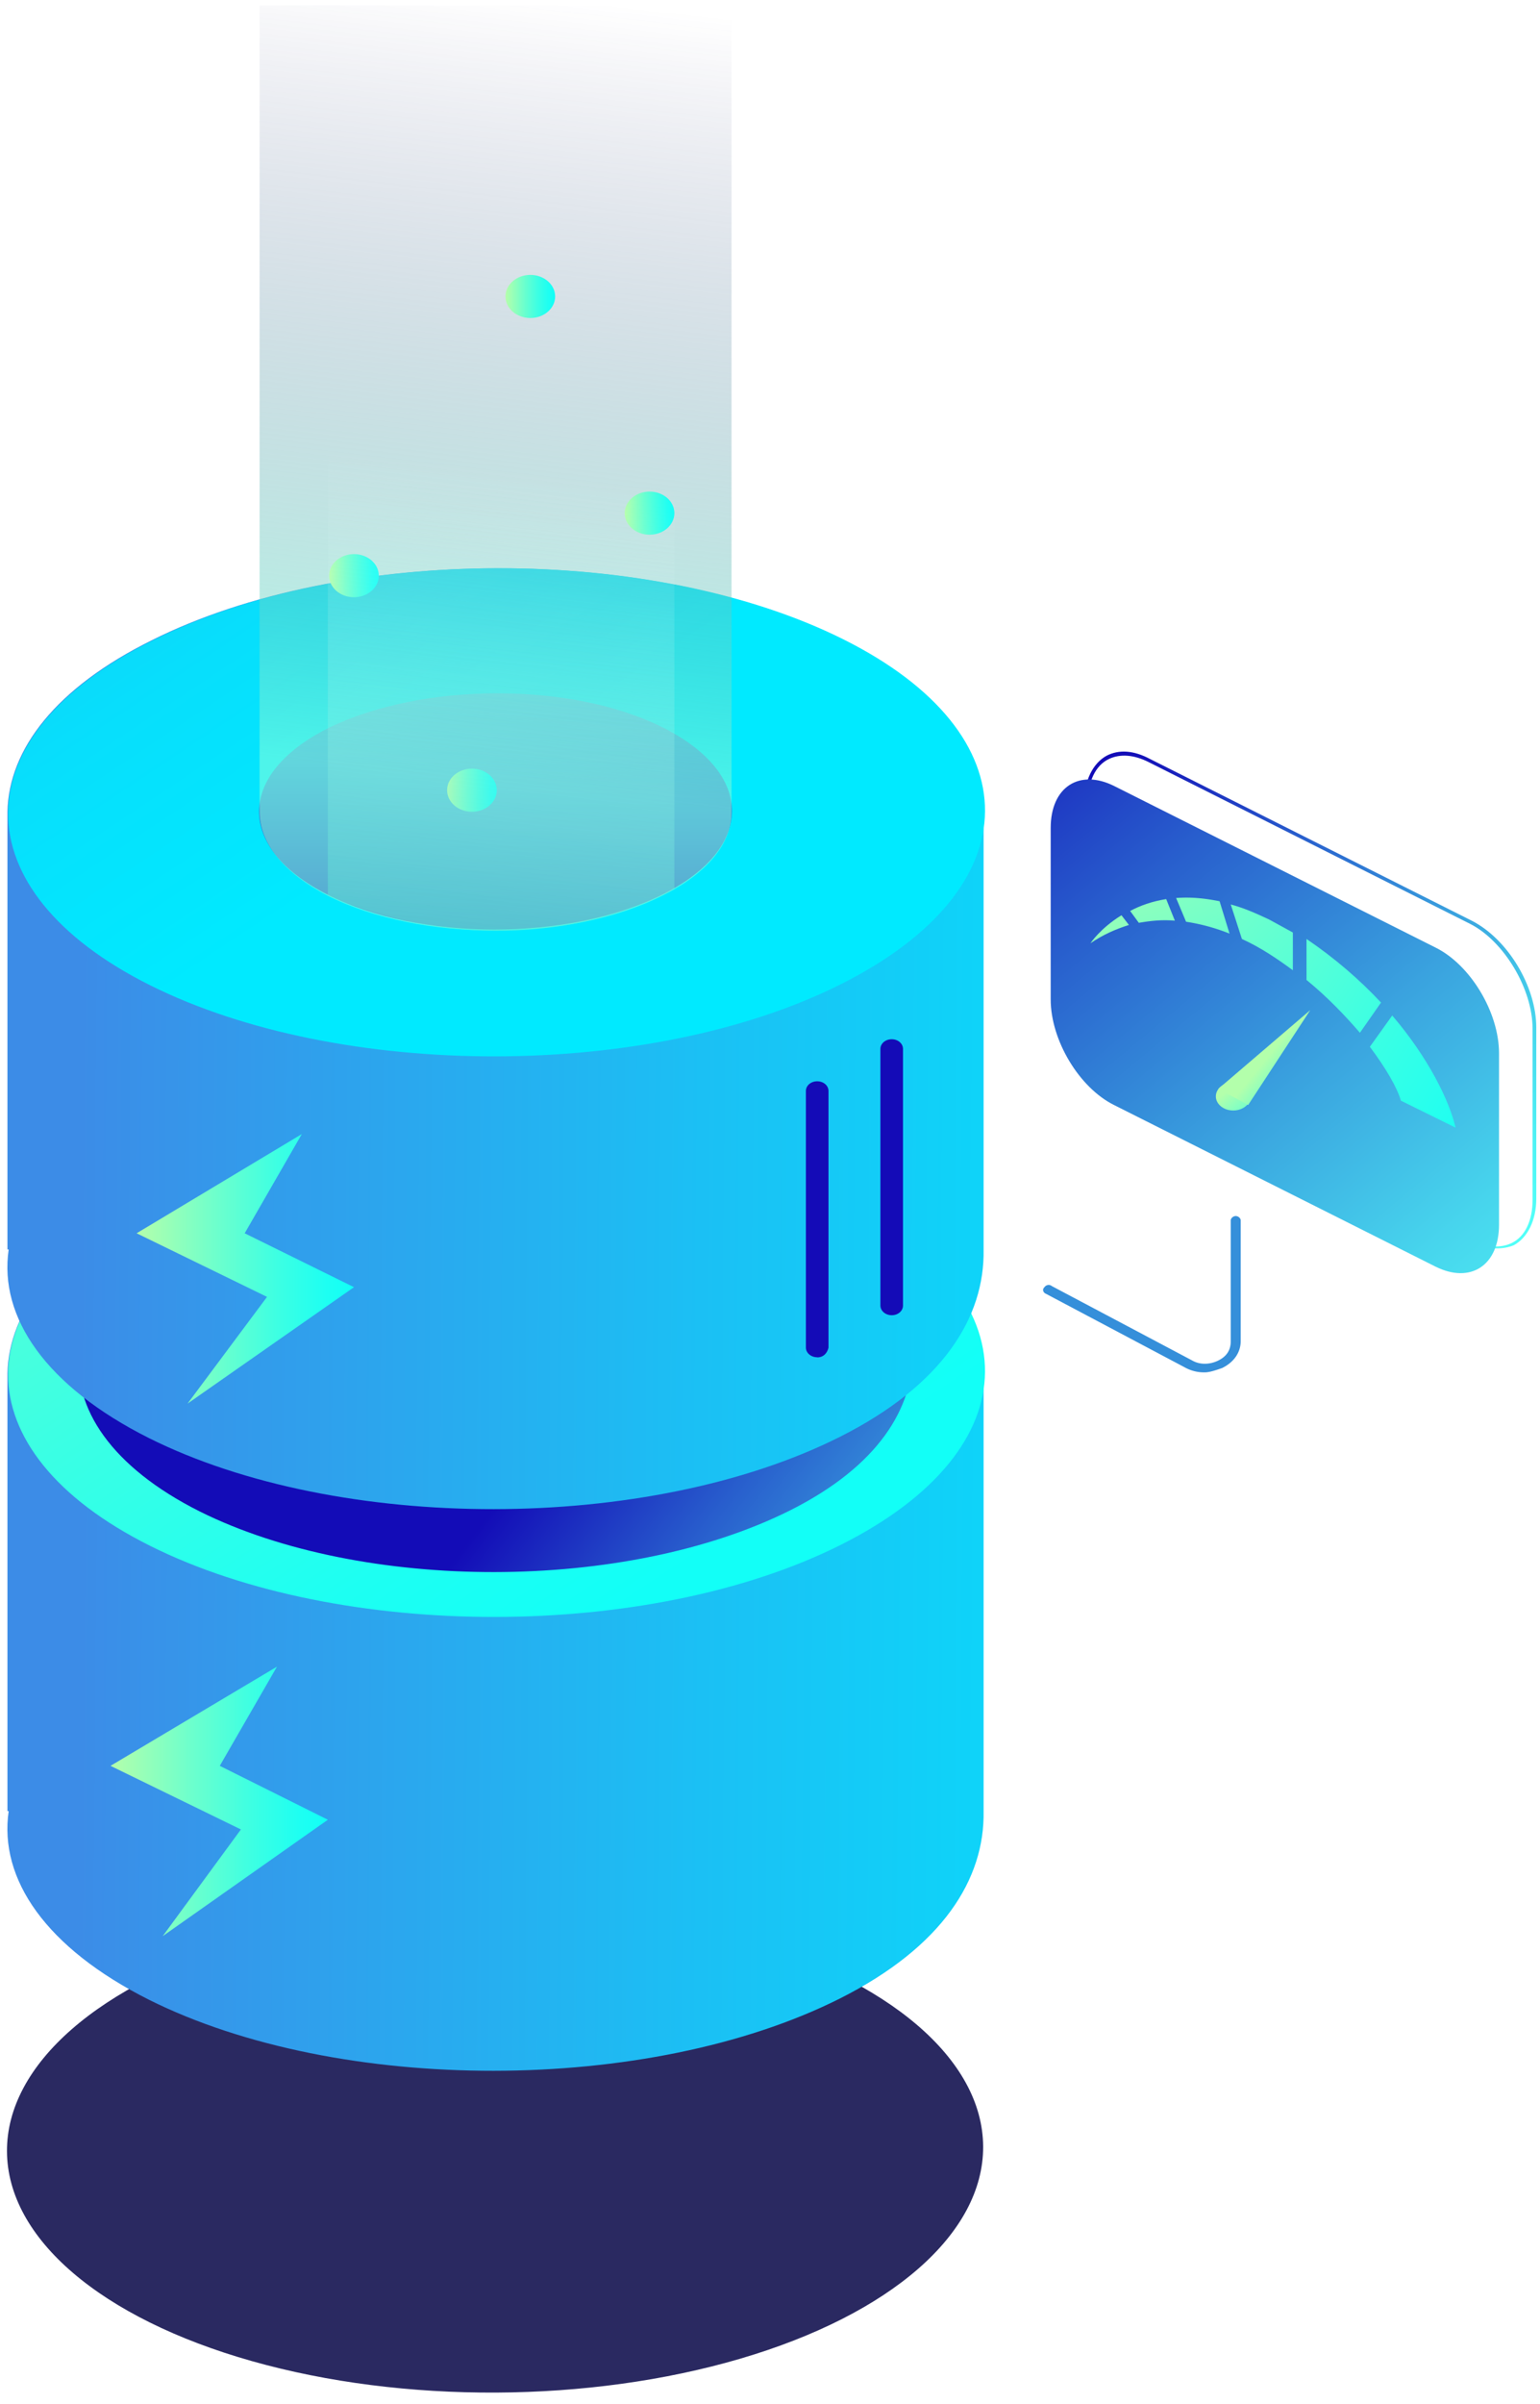 <svg xmlns="http://www.w3.org/2000/svg" width="109" height="170"><defs><linearGradient x1="12.201%" y1="-2.362%" x2="87.761%" y2="102.575%" id="A"><stop stop-color="#130CB7" offset=".538%"/><stop stop-color="#285ECD" offset="28.23%"/><stop stop-color="#3AA3DF" offset="53.8%"/><stop stop-color="#47D5ED" offset="75%"/><stop stop-color="#4FF4F5" offset="91.02%"/><stop stop-color="#52FFF8" offset="100%"/></linearGradient><linearGradient x1="7.444%" y1="49.641%" x2="142.749%" y2="50.739%" id="B"><stop stop-color="#3C8CE7" offset=".538%"/><stop stop-color="#3A8FE8" offset="2.957%"/><stop stop-color="#1BC0F4" offset="47.32%"/><stop stop-color="#07DFFC" offset="81.06%"/><stop stop-color="#00EAFF" offset="100%"/></linearGradient><linearGradient x1="-65.473%" y1="-37.679%" x2="78.594%" y2="71.919%" id="C"><stop stop-color="#B3FFAB" offset=".538%"/><stop stop-color="#B1FFAC" offset="1.285%"/><stop stop-color="#6EFFCC" offset="36.23%"/><stop stop-color="#3CFFE3" offset="65.49%"/><stop stop-color="#1DFFF2" offset="87.6%"/><stop stop-color="#12FFF7" offset="100%"/></linearGradient><linearGradient x1="69.138%" y1="64.571%" x2="130.633%" y2="111.642%" id="D"><stop stop-color="#130CB7" offset=".538%"/><stop stop-color="#285ECD" offset="28.23%"/><stop stop-color="#3AA3DF" offset="53.8%"/><stop stop-color="#47D5ED" offset="75%"/><stop stop-color="#4FF4F5" offset="91.02%"/><stop stop-color="#52FFF8" offset="100%"/></linearGradient><linearGradient x1="-65.419%" y1="-37.702%" x2="78.716%" y2="71.854%" id="E"><stop stop-color="#B3FFAB" offset=".538%"/><stop stop-color="#B1FFAC" offset="1.285%"/><stop stop-color="#6EFFCC" offset="36.23%"/><stop stop-color="#3CFFE3" offset="65.49%"/><stop stop-color="#1DFFF2" offset="87.6%"/><stop stop-color="#12FFF7" offset="100%"/></linearGradient><linearGradient x1="7.444%" y1="49.669%" x2="142.749%" y2="50.766%" id="F"><stop stop-color="#3C8CE7" offset=".538%"/><stop stop-color="#3A8FE8" offset="2.957%"/><stop stop-color="#1BC0F4" offset="47.32%"/><stop stop-color="#07DFFC" offset="81.06%"/><stop stop-color="#00EAFF" offset="100%"/></linearGradient><linearGradient x1="-97.183%" y1="-61.971%" x2="46.884%" y2="47.627%" id="G"><stop stop-color="#3C8CE7" offset=".538%"/><stop stop-color="#3A8FE8" offset="2.957%"/><stop stop-color="#1BC0F4" offset="47.32%"/><stop stop-color="#07DFFC" offset="81.06%"/><stop stop-color="#00EAFF" offset="100%"/></linearGradient><linearGradient x1="50.422%" y1="101.433%" x2="49.396%" y2="-42.955%" id="H"><stop stop-color="#130CB7" offset=".538%"/><stop stop-color="#285ECD" offset="28.23%"/><stop stop-color="#3AA3DF" offset="53.8%"/><stop stop-color="#47D5ED" offset="75%"/><stop stop-color="#4FF4F5" offset="91.02%"/><stop stop-color="#52FFF8" offset="100%"/></linearGradient><linearGradient x1="47.61%" y1="82.856%" x2="52.578%" y2="-1.294%" id="I"><stop stop-color="#7FFFDD" offset="0%"/><stop stop-color="#2E2C6C" stop-opacity="0" offset="100%"/></linearGradient><linearGradient x1="0.24%" y1="49.15%" x2="98.115%" y2="49.15%" id="J"><stop stop-color="#B3FFAB" offset=".538%"/><stop stop-color="#B1FFAC" offset="1.285%"/><stop stop-color="#6EFFCC" offset="36.23%"/><stop stop-color="#3CFFE3" offset="65.49%"/><stop stop-color="#1DFFF2" offset="87.6%"/><stop stop-color="#12FFF7" offset="100%"/></linearGradient><linearGradient x1="1.19%" y1="50.37%" x2="99.065%" y2="50.37%" id="K"><stop stop-color="#B3FFAB" offset=".538%"/><stop stop-color="#B1FFAC" offset="1.285%"/><stop stop-color="#6EFFCC" offset="36.23%"/><stop stop-color="#3CFFE3" offset="65.49%"/><stop stop-color="#1DFFF2" offset="87.6%"/><stop stop-color="#12FFF7" offset="100%"/></linearGradient><linearGradient x1="0.805%" y1="50.25%" x2="98.683%" y2="50.25%" id="L"><stop stop-color="#B3FFAB" offset=".538%"/><stop stop-color="#B1FFAC" offset="1.285%"/><stop stop-color="#6EFFCC" offset="36.23%"/><stop stop-color="#3CFFE3" offset="65.49%"/><stop stop-color="#1DFFF2" offset="87.6%"/><stop stop-color="#12FFF7" offset="100%"/></linearGradient><linearGradient x1="0.86%" y1="48.877%" x2="98.735%" y2="48.877%" id="M"><stop stop-color="#B3FFAB" offset=".538%"/><stop stop-color="#B1FFAC" offset="1.285%"/><stop stop-color="#6EFFCC" offset="36.23%"/><stop stop-color="#3CFFE3" offset="65.49%"/><stop stop-color="#1DFFF2" offset="87.6%"/><stop stop-color="#12FFF7" offset="100%"/></linearGradient><linearGradient x1="0.021%" y1="49.983%" x2="99.941%" y2="49.983%" id="N"><stop stop-color="#B3FFAB" offset=".538%"/><stop stop-color="#B1FFAC" offset="1.285%"/><stop stop-color="#6EFFCC" offset="36.23%"/><stop stop-color="#3CFFE3" offset="65.49%"/><stop stop-color="#1DFFF2" offset="87.6%"/><stop stop-color="#12FFF7" offset="100%"/></linearGradient><linearGradient x1="46.076%" y1="114.462%" x2="51.619%" y2="20.862%" id="O"><stop stop-color="#24E3C6" offset="0%"/><stop stop-color="#fff" stop-opacity="0" offset="100%"/></linearGradient><linearGradient x1="0.192%" y1="49.898%" x2="100.113%" y2="49.898%" id="P"><stop stop-color="#B3FFAB" offset=".538%"/><stop stop-color="#B1FFAC" offset="1.285%"/><stop stop-color="#6EFFCC" offset="36.23%"/><stop stop-color="#3CFFE3" offset="65.49%"/><stop stop-color="#1DFFF2" offset="87.6%"/><stop stop-color="#12FFF7" offset="100%"/></linearGradient><linearGradient x1="-6.95%" y1="-28.799%" x2="111.754%" y2="135.716%" id="Q"><stop stop-color="#130CB7" offset=".538%"/><stop stop-color="#285ECD" offset="28.23%"/><stop stop-color="#3AA3DF" offset="53.8%"/><stop stop-color="#47D5ED" offset="75%"/><stop stop-color="#4FF4F5" offset="91.02%"/><stop stop-color="#52FFF8" offset="100%"/></linearGradient><linearGradient x1="-232.928%" y1="-233.98%" x2="460.324%" y2="432.453%" id="R"><stop stop-color="#B3FFAB" offset=".538%"/><stop stop-color="#B1FFAC" offset="1.285%"/><stop stop-color="#6EFFCC" offset="36.23%"/><stop stop-color="#3CFFE3" offset="65.49%"/><stop stop-color="#1DFFF2" offset="87.6%"/><stop stop-color="#12FFF7" offset="100%"/></linearGradient><linearGradient x1="-286.943%" y1="-216.326%" x2="296.556%" y2="255.626%" id="S"><stop stop-color="#B3FFAB" offset=".538%"/><stop stop-color="#B1FFAC" offset="1.285%"/><stop stop-color="#6EFFCC" offset="36.23%"/><stop stop-color="#3CFFE3" offset="65.49%"/><stop stop-color="#1DFFF2" offset="87.6%"/><stop stop-color="#12FFF7" offset="100%"/></linearGradient><linearGradient x1="-202.025%" y1="-341.139%" x2="619.07%" y2="899.559%" id="T"><stop stop-color="#B3FFAB" offset=".538%"/><stop stop-color="#B1FFAC" offset="1.285%"/><stop stop-color="#6EFFCC" offset="36.23%"/><stop stop-color="#3CFFE3" offset="65.49%"/><stop stop-color="#1DFFF2" offset="87.6%"/><stop stop-color="#12FFF7" offset="100%"/></linearGradient><linearGradient x1="-191.459%" y1="-269.84%" x2="1083.282%" y2="1512.682%" id="U"><stop stop-color="#B3FFAB" offset=".538%"/><stop stop-color="#B1FFAC" offset="1.285%"/><stop stop-color="#6EFFCC" offset="36.23%"/><stop stop-color="#3CFFE3" offset="65.49%"/><stop stop-color="#1DFFF2" offset="87.6%"/><stop stop-color="#12FFF7" offset="100%"/></linearGradient><linearGradient x1="-186.1%" y1="-398.225%" x2="823.822%" y2="1539.951%" id="V"><stop stop-color="#B3FFAB" offset=".538%"/><stop stop-color="#B1FFAC" offset="1.285%"/><stop stop-color="#6EFFCC" offset="36.23%"/><stop stop-color="#3CFFE3" offset="65.49%"/><stop stop-color="#1DFFF2" offset="87.6%"/><stop stop-color="#12FFF7" offset="100%"/></linearGradient><linearGradient x1="-329.214%" y1="-242.851%" x2="175.83%" y2="150.128%" id="W"><stop stop-color="#B3FFAB" offset=".538%"/><stop stop-color="#B1FFAC" offset="1.285%"/><stop stop-color="#6EFFCC" offset="36.23%"/><stop stop-color="#3CFFE3" offset="65.49%"/><stop stop-color="#1DFFF2" offset="87.6%"/><stop stop-color="#12FFF7" offset="100%"/></linearGradient><linearGradient x1="31.471%" y1="31.312%" x2="209.164%" y2="222.669%" id="X"><stop stop-color="#B3FFAB" offset=".538%"/><stop stop-color="#B1FFAC" offset="1.285%"/><stop stop-color="#6EFFCC" offset="36.23%"/><stop stop-color="#3CFFE3" offset="65.49%"/><stop stop-color="#1DFFF2" offset="87.6%"/><stop stop-color="#12FFF7" offset="100%"/></linearGradient><linearGradient x1="55.912%" y1="46.289%" x2="122.312%" y2="102.125%" id="Y"><stop stop-color="#B3FFAB" offset=".538%"/><stop stop-color="#B1FFAC" offset="1.285%"/><stop stop-color="#6EFFCC" offset="36.23%"/><stop stop-color="#3CFFE3" offset="65.49%"/><stop stop-color="#1DFFF2" offset="87.6%"/><stop stop-color="#12FFF7" offset="100%"/></linearGradient></defs><path d="M105.924 88.278c-.615 0-1.23-.152-1.846-.457L81.31 76.386c-2.55-1.296-4.57-4.65-4.57-7.547v-12.12c0-1.525.615-2.744 1.582-3.278.88-.457 1.934-.38 3.077.23l22.767 11.435c2.55 1.296 4.57 4.65 4.57 7.547v12.12c0 1.525-.615 2.744-1.582 3.278-.352.152-.79.23-1.23.23zm-1.758-.6c1.055.534 2.022.6 2.813.23.967-.457 1.494-1.6 1.494-3.05v-12.12c0-2.82-2.022-6.175-4.395-7.395L81.31 53.897c-1.055-.534-2.022-.6-2.813-.23-.967.457-1.494 1.6-1.494 3.05v12.12c0 2.82 2.022 6.175 4.395 7.395l22.767 11.435z" fill="url(#A)"/><ellipse fill="#2A2961" transform="matrix(1 -.005 .005 1 -.823 .193)" cx="35.103" cy="151.943" rx="34.546" ry="17.229"/><path d="M.527 97.12C.615 92.7 3.956 88.354 10.724 85c13.537-6.785 35.425-6.785 48.874-.076 6.77 3.354 10.11 7.776 10.02 12.197v30.95c.088 4.803-2.9 9.605-10.197 13.265-13.537 6.785-35.425 6.785-48.874.076-7.296-3.66-10.636-8.538-9.933-13.34H.527V97.12z" fill="url(#B)"/><path d="M10.636 109.318c13.45 6.71 35.337 6.71 48.874-.076s13.625-17.686.176-24.395-35.337-6.71-48.874.076c-13.625 6.785-13.625 17.686-.176 24.395z" fill="url(#C)"/><path d="M5.538 69c.088-3.735 2.99-7.547 8.702-10.368 11.603-5.794 30.24-5.794 41.754-.076 5.802 2.897 8.615 6.71 8.615 10.444v26.453c.088 4.117-2.46 8.233-8.702 11.36-11.603 5.794-30.24 5.794-41.754.076-6.24-3.126-9.054-7.318-8.527-11.435h-.088V69z" fill="url(#D)"/><path d="M14.152 79.434c11.515 5.717 30.15 5.717 41.754-.076s11.603-15.094.088-20.888c-11.515-5.717-30.15-5.717-41.754.076s-11.603 15.17-.088 20.888z" fill="url(#E)"/><path d="M.527 57.403c.088-4.422 3.428-8.767 10.197-12.12 13.537-6.785 35.425-6.785 48.874-.076 6.77 3.354 10.11 7.776 10.02 12.197v30.95c.088 4.803-2.9 9.605-10.197 13.265-13.537 6.785-35.425 6.785-48.874.076-7.296-3.66-10.636-8.538-9.933-13.34H.527v-30.95z" fill="url(#F)"/><path d="M10.636 69.677c13.45 6.71 35.337 6.71 48.874-.076s13.625-17.686.176-24.395-35.337-6.71-48.874.076c-13.625 6.71-13.625 17.686-.176 24.395z" fill="url(#G)"/><path d="M46.94 51.457c6.505 3.278 6.505 8.538-.088 11.816s-17.14 3.278-23.646 0-6.505-8.538.088-11.816c6.593-3.202 17.14-3.278 23.646 0z" fill="url(#H)"/><path d="M51.863.38h-33.49v57.022c0 2.135 1.582 4.27 4.835 5.946 6.505 3.278 17.14 3.278 23.646 0 3.252-1.6 4.923-3.735 4.923-5.87V.38h.088z" fill="url(#I)" opacity=".6"/><path d="M63.114 93.005c-.44 0-.8-.305-.8-.686V74.175c0-.38.352-.686.8-.686s.8.305.8.686V92.32c0 .38-.352.686-.8.686zm-5.274 2.972c-.44 0-.8-.305-.8-.686V77.148c0-.38.352-.686.8-.686s.8.305.8.686V95.3c-.088.38-.352.686-.8.686z" fill="#140BB7"/><ellipse fill="url(#J)" cx="45.974" cy="36.287" rx="1.758" ry="1.525"/><ellipse fill="url(#K)" cx="33.403" cy="55.879" rx="1.758" ry="1.525"/><ellipse fill="url(#L)" cx="25.053" cy="40.708" rx="1.758" ry="1.525"/><ellipse fill="url(#M)" cx="37.535" cy="20.964" rx="1.758" ry="1.525"/><path d="M21.36 80.197L9.67 87.21l9.23 4.498-5.626 7.547 11.78-8.233-7.735-3.812z" fill="url(#N)"/><path d="M23.206 63.35v-40.1H47.73v39.64c0-.076-10.373 6.327-24.525.457z" fill="url(#O)" opacity=".6"/><path d="M19.602 117.857l-11.78 7.013 9.23 4.498-5.538 7.547 11.69-8.233-7.648-3.812z" fill="url(#P)"/><path d="M85.266 97.045a2.78 2.78 0 0 1-1.319-.305l-9.933-5.26c-.176-.076-.264-.305-.088-.457a.36.36 0 0 1 .527-.076l9.933 5.26c.527.305 1.23.305 1.846 0s.88-.762.88-1.372v-8.538c0-.152.176-.305.352-.305s.352.152.352.305v8.538c0 .84-.527 1.525-1.32 1.906-.44.152-.88.305-1.23.305z" fill="#358FDA"/><path d="M101.616 89.574L78.85 78.14c-2.46-1.22-4.483-4.574-4.483-7.47v-12.12c0-2.897 2.022-4.193 4.483-2.973l22.767 11.435c2.46 1.22 4.483 4.574 4.483 7.47V86.6c0 2.897-2.022 4.193-4.483 2.973z" fill="url(#Q)"/><path d="M87.903 66.4c1.32.6 2.46 1.372 3.604 2.21v-2.668l-1.67-.915c-.967-.457-1.846-.84-2.725-1.067l.79 2.44z" fill="url(#R)"/><path d="M92.474 69.296c1.494 1.22 2.725 2.516 3.78 3.735l1.494-2.135c-1.494-1.6-3.252-3.126-5.274-4.498v2.897z" fill="url(#S)"/><path d="M83.948 65.18a13.95 13.95 0 0 1 3.077.839l-.703-2.287c-1.143-.23-2.1-.305-3.077-.23l.703 1.677z" fill="url(#T)"/><path d="M79.377 64.722c-1.494.915-2.198 1.982-2.198 1.982.88-.6 1.758-.99 2.725-1.296l-.527-.686z" fill="url(#U)"/><path d="M80.607 65.256c.88-.152 1.67-.23 2.55-.152l-.615-1.525c-.967.152-1.846.457-2.55.84l.615.84z" fill="url(#V)"/><path d="M98.54 71.812l-1.582 2.21c1.143 1.525 1.934 2.897 2.198 3.812l3.868 1.906c-.44-1.906-1.934-4.955-4.483-7.928z" fill="url(#W)"/><ellipse fill="url(#X)" cx="87.288" cy="77.529" rx="1.231" ry="1"/><path d="M86.233 76.996l6.505-5.565-4.395 6.71z" fill="url(#Y)"/></svg>